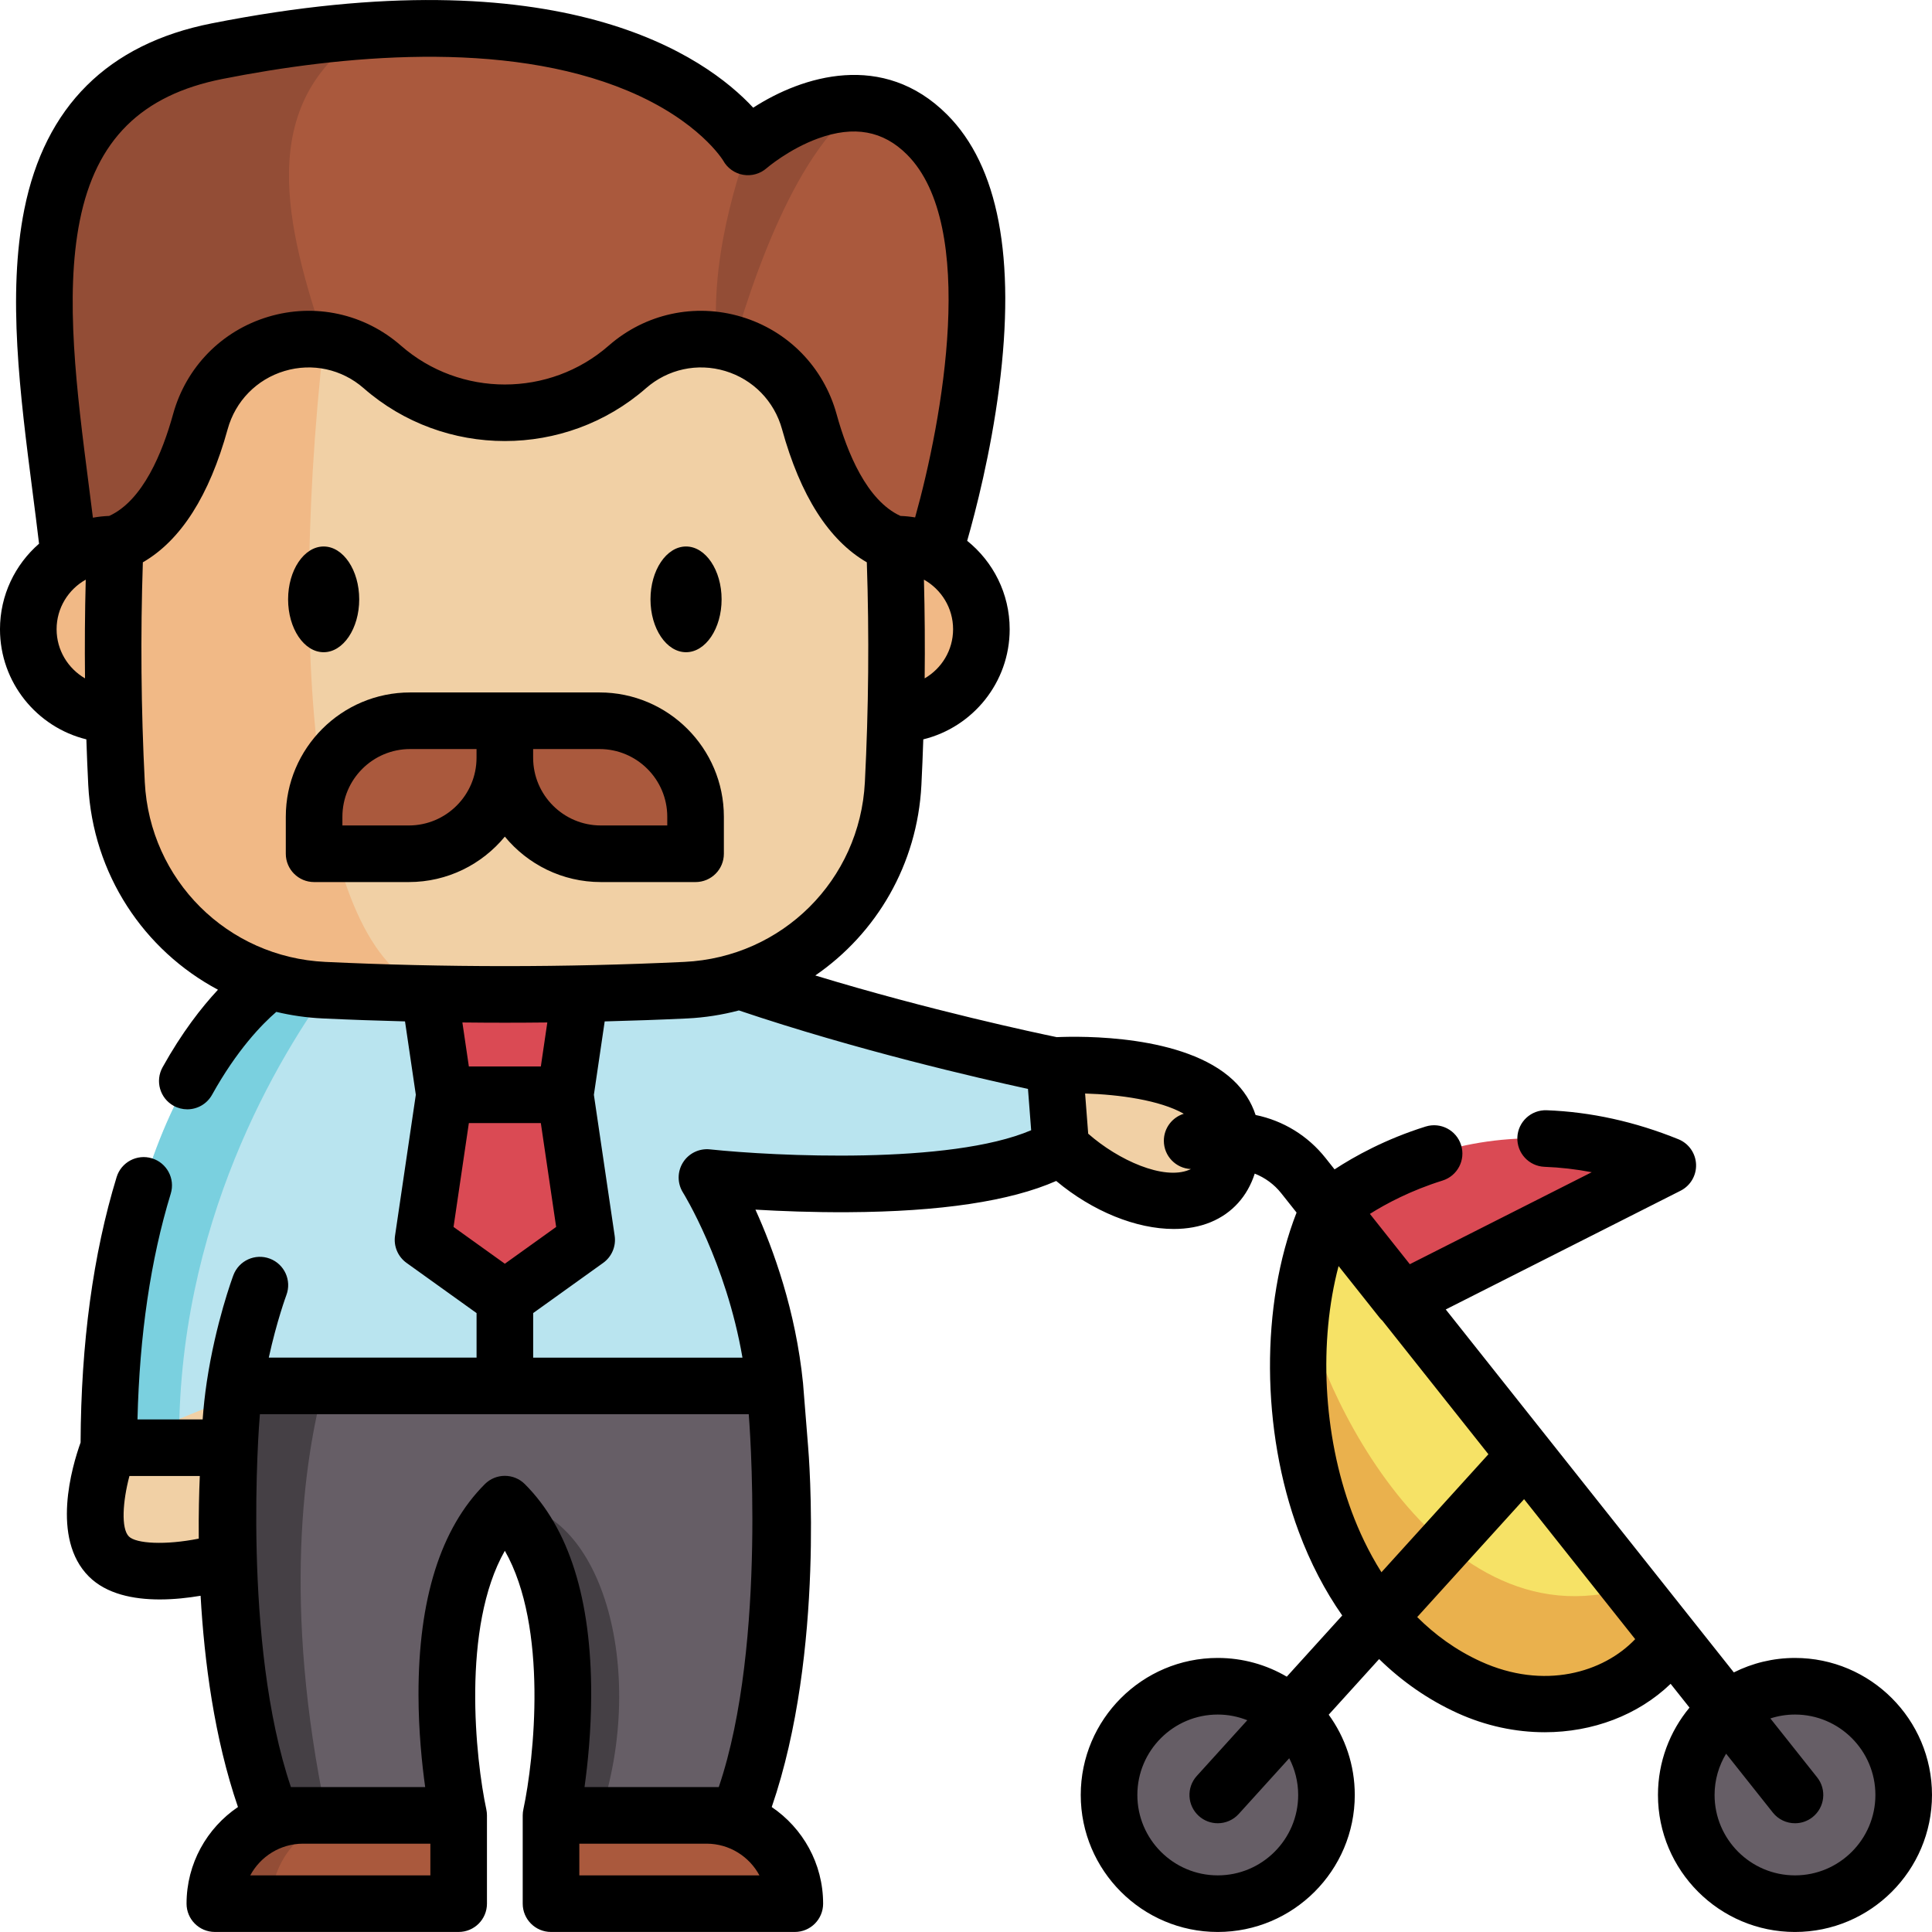 <svg id="Capa_1" enable-background="new 0 0 512 512" height="512" viewBox="0 0 512 512" width="512" xmlns="http://www.w3.org/2000/svg"><path d="m352.2 320.262s37.241-32.683 89.783-11.4l-70.525 35.661-13.417-2.477z" fill="#da4a54"/><circle cx="475.69" cy="475.682" fill="#665e66" r="28.81"/><circle cx="322.722" cy="475.682" fill="#665e66" r="28.81"/><path d="m279.469 282.394s46.845-2.831 46.845 19.93c0 22.762-27.714 19.081-45.188 1.607" fill="#f1d0a5"/><path d="m196.018 259.918c40.387 13.86 83.451 22.475 83.451 22.475l1.657 21.537c-25.513 15.352-93.774 8.124-93.774 8.124s14.805 23.574 18.002 55.235l1.308 16.375s4.97 56.671-10.934 97.426h-49.701s12.463-57.778-12.238-82.48c-24.701 24.701-12.238 82.48-12.238 82.48h-49.701c-15.904-40.755-10.934-97.426-10.934-97.426h-32.068c0-89.667 36.407-119.283 42.714-123.745" fill="#b9e4ef"/><path d="m195.732 481.087h-49.7s12.455-57.771-12.246-82.481c-24.7 24.71-12.236 82.481-12.236 82.481h-49.7c-15.902-40.752-10.93-97.427-10.93-97.427 0-5.61.528-11.189 1.305-16.371h143.131l1.305 16.371c.001 0 4.973 56.674-10.929 97.427z" fill="#665e66"/><path d="m60.487 413.541s-23.557 7.02-31.639-1.062 0-28.815 0-28.815l40.02-16.377z" fill="#f1d0a5"/><path d="m88.568 259.918c-14.816 19.998-41.808 64.646-41.101 123.742h-18.622c0-89.665 36.408-119.278 42.715-123.741h17.008z" fill="#7ad0df"/><path d="m86.555 481.087h-14.716c-15.902-40.752-10.93-97.427-10.93-97.427 0-5.61.528-11.189 1.305-16.371h23.585c-5.003 18.712-11.19 57.561.756 113.798z" fill="#454045"/><path d="m158.993 481.087h-12.973s12.465-57.771-12.236-82.481c25.209 0 38.172 43.402 25.209 82.481z" fill="#454045"/><path d="m149.802 290.129h-32.026l-5.669-38.456h43.365z" fill="#da4a54"/><path d="m237.382 189.307h.145c12.457 0 22.551-10.102 22.551-22.551 0-12.457-10.094-22.56-22.551-22.56-.162 0-.324 0-.486.009h-206.503c-.162-.009-.324-.009-.486-.009-12.457 0-22.551 10.102-22.551 22.56 0 12.449 10.094 22.551 22.551 22.551h.145" fill="#f1b986"/><path d="m247.517 146.534-153.172.656-76.061.32c-5.798-52.941-22.627-121.694 39.204-133.948 14.845-2.944 28.213-4.691 40.228-5.511 80.482-5.462 100.502 30.879 100.502 30.879s14.566-12.794 30.403-11.49c5.725.467 11.622 2.789 17.051 8.218 28.64 28.639 1.845 110.876 1.845 110.876z" fill="#aa593d"/><path d="m228.621 27.439c-18.814 12.926-31.125 51.604-36.825 73.65-5.577-22.456 1.238-47.175 6.422-62.159 0 0 14.566-12.795 30.403-11.491z" fill="#934d36"/><path d="m85.865 90.132 8.48 57.058-76.061.32c-5.798-52.941-22.627-121.694 39.204-133.948 14.845-2.944 28.213-4.691 40.228-5.511 0 .008-.008.008-.008.008-30.961 19.044-21.398 52.966-11.843 82.073z" fill="#934d36"/><path d="m237.602 172.04c0 11.876-.303 23.76-.91 35.636-1.517 29.69-25.277 53.326-54.983 54.729-20.766.984-41.541 1.32-62.307 1.025h-.008c-11.179-.156-22.349-.5-33.528-1.025-29.698-1.402-53.458-25.039-54.983-54.729-1.083-21.16-1.197-42.312-.353-63.472h.008c11.581-4.289 18.47-17.625 22.562-32.453 4.199-15.214 18.773-23.53 32.765-21.619 5.454.746 10.826 3.051 15.452 7.103 9.292 8.136 20.881 12.204 32.47 12.204s23.186-4.068 32.478-12.204c5.757-5.044 12.655-7.373 19.446-7.373 12.671 0 24.965 8.119 28.771 21.89 4.084 14.828 10.974 28.164 22.562 32.453.377 9.284.558 18.56.558 27.835z" fill="#f1d0a5"/><path d="m119.393 263.43c-11.179-.156-22.349-.5-33.528-1.025-29.698-1.402-53.458-25.039-54.983-54.729-1.083-21.16-1.197-42.312-.353-63.472h.008c11.581-4.289 18.47-17.625 22.562-32.453 4.199-15.214 18.773-23.53 32.765-21.619-10.62 94.834.001 172.256 33.529 173.298z" fill="#f1b986"/><path d="m117.776 290.129h32.026l5.67 38.455-21.683 15.546-21.682-15.546z" fill="#da4a54"/><path d="m56.94 504.492h64.611v-23.402h-41.21c-12.924 0-23.401 10.477-23.401 23.402z" fill="#aa593d"/><path d="m442.86 434.322c-9.74 15.53-32.4 22.46-53.56 12.81-37.56-17.14-50.04-66.6-43.73-104.44 1.35-8.16 3.58-15.79 6.63-22.43l79.81 100.41z" fill="#f6e266"/><path d="m442.86 434.322c-9.74 15.53-32.4 22.46-53.56 12.81-37.56-17.14-50.04-66.6-43.73-104.44 0 16.31 33.07 94.73 86.44 77.98z" fill="#eab14d"/><path d="m95.261 481.087c-12.923 0-23.405 10.482-23.405 23.405h-14.916c0-12.923 10.472-23.405 23.395-23.405z" fill="#934d36"/><g fill="#aa593d"><path d="m210.639 504.492h-64.611v-23.402h41.21c12.923 0 23.401 10.477 23.401 23.402z"/><path d="m83.241 226.255h25.102c14.053 0 25.445-11.392 25.445-25.445v-9.805h-25.102c-14.053 0-25.445 11.392-25.445 25.445z"/><path d="m184.333 226.255h-25.102c-14.053 0-25.445-11.392-25.445-25.445v-9.805h25.102c14.053 0 25.445 11.392 25.445 25.445z"/></g><path d="m85.771 172.844c5.196 0 9.424-6.285 9.424-14.01s-4.228-14.01-9.424-14.01c-5.195 0-9.423 6.285-9.423 14.01 0 7.726 4.227 14.01 9.423 14.01z"/><path d="m181.809 172.844c5.195 0 9.423-6.285 9.423-14.01s-4.228-14.01-9.423-14.01c-5.196 0-9.424 6.285-9.424 14.01 0 7.726 4.227 14.01 9.424 14.01z"/><path d="m475.69 439.373c-5.822 0-11.323 1.385-16.205 3.831l-76.345-96.184 62.226-31.465c2.624-1.327 4.23-4.065 4.108-7.003-.121-2.938-1.948-5.534-4.674-6.64-11.492-4.662-23.236-7.248-34.909-7.685-4.137-.155-7.62 3.075-7.775 7.214-.154 4.139 3.075 7.62 7.214 7.776 4.153.156 8.325.634 12.497 1.432l-48.207 24.377-10.583-13.333c4.304-2.711 10.849-6.207 19.251-8.833 3.954-1.236 6.157-5.442 4.921-9.396-1.235-3.953-5.443-6.156-9.396-4.921-10.667 3.334-18.912 7.927-24.139 11.354l-2.393-3.015c-4.722-5.95-11.267-9.918-18.535-11.4-1.125-3.452-3.125-6.577-5.947-9.234-12.895-12.138-40.379-11.678-46.752-11.395-5.317-1.098-33.583-7.089-63.983-16.343 16.204-11.135 27.042-29.411 28.117-50.452.206-4.032.366-8.075.503-12.12 13.125-3.22 22.893-15.079 22.893-29.183 0-9.468-4.403-17.922-11.262-23.436 2.249-7.863 6.222-23.217 8.459-40.526 4.452-34.461-.189-58.833-13.796-72.439-16.941-16.94-38.362-10.219-51.369-1.814-12.535-13.509-50.5-40.77-143.578-22.331-27.436 5.435-44.12 22.019-49.588 49.291-4.53 22.598-1.124 49.082 2.17 74.695.617 4.797 1.207 9.391 1.737 13.891-6.334 5.515-10.35 13.63-10.35 22.67 0 14.102 9.767 25.96 22.889 29.182.136 4.049.296 8.093.502 12.123 1.215 23.639 14.756 43.774 34.374 54.227-4.388 4.711-9.583 11.38-14.68 20.549-2.013 3.62-.71 8.187 2.91 10.199 1.154.642 2.404.946 3.638.946 2.635 0 5.191-1.391 6.563-3.857 6.606-11.885 13.201-18.663 17.029-21.967 3.963.947 8.071 1.539 12.288 1.738 7.253.342 14.532.597 21.821.784l2.864 19.442-5.51 37.367c-.409 2.778.768 5.553 3.05 7.189l18.558 13.305v11.803h-55.063c2.103-9.661 4.631-16.497 4.664-16.584 1.45-3.877-.515-8.197-4.391-9.65-3.882-1.456-8.202.51-9.656 4.389-.19.509-4.698 12.636-7.041 28.234-.513 3.421-.87 6.751-1.099 9.985h-17.272c.537-22.356 3.494-42.452 8.813-59.824 1.212-3.961-1.016-8.155-4.977-9.367-3.957-1.213-8.153 1.015-9.367 4.976-6.233 20.362-9.439 44.023-9.548 70.335-2.253 6.279-7.927 25.389 2.184 35.501 4.672 4.672 11.827 6.09 18.795 6.09 3.811 0 7.561-.426 10.823-.975.978 17.298 3.627 37.717 9.904 55.984-8.216 5.56-13.626 14.965-13.626 25.61 0 4.142 3.357 7.5 7.5 7.5h64.611c4.143 0 7.5-3.358 7.5-7.5v-23.4c0-.538-.059-1.063-.167-1.569 0-.002 0-.004-.001-.006-2.841-13.258-6.632-48.296 4.907-68.544 11.528 20.228 7.755 55.216 4.917 68.499-.115.522-.18 1.063-.18 1.62v23.402c0 4.142 3.357 7.5 7.5 7.5h64.611c4.143 0 7.5-3.358 7.5-7.5 0-10.642-5.408-20.045-13.619-25.605 14.184-41.277 9.814-93.585 9.617-95.824 0 0-1.319-16.472-1.325-16.523-1.934-19.2-7.86-35.492-12.609-45.97 6.659.391 15.233.732 24.509.678 24.532-.135 43.048-2.919 55.196-8.28 9.698 8.105 21.241 12.724 31.148 12.724 3.531 0 6.855-.587 9.813-1.812 5.711-2.366 9.727-6.878 11.652-12.858 2.713 1.072 5.138 2.825 7.012 5.186l4.075 5.134c-9.544 24.398-9.427 57.71.573 84.563 3.07 8.245 6.945 15.671 11.528 22.218l-14.696 16.213c-5.376-3.149-11.624-4.963-18.291-4.963-20.021 0-36.31 16.288-36.31 36.31s16.288 36.31 36.31 36.31 36.31-16.288 36.31-36.31c0-7.94-2.569-15.287-6.908-21.269l13.362-14.741c6.108 5.969 13.033 10.784 20.703 14.284 7.572 3.453 15.505 5.105 23.194 5.105 12.688 0 24.699-4.514 33.354-12.832l5.004 6.304c-5.218 6.289-8.359 14.359-8.359 23.15 0 20.021 16.288 36.31 36.31 36.31s36.31-16.291 36.31-36.312-16.288-36.309-36.31-36.309zm-230.643-259.599c.096-8.739.034-17.472-.194-26.162 4.603 2.579 7.726 7.501 7.726 13.144-.001 5.559-3.038 10.412-7.532 13.018zm-230.047-13.018c0-5.642 3.121-10.563 7.723-13.142-.227 8.703-.289 17.435-.194 26.159-4.493-2.607-7.529-7.459-7.529-13.017zm13.939-30.032c-1.468.054-2.908.214-4.315.472-.363-2.915-.742-5.873-1.134-8.914-3.139-24.411-6.386-49.652-2.339-69.833 4.278-21.341 16.288-33.265 37.794-37.525 30.925-6.126 74.646-10.561 107.324 3.094 19.033 7.954 25.364 18.507 25.381 18.533 1.097 1.991 3.038 3.376 5.277 3.768 2.238.392 4.534-.254 6.242-1.754.057-.05 5.903-5.076 13.663-7.89 9.504-3.447 17.207-2.046 23.538 4.287 18.835 18.834 9.339 70.495 2.148 96.157-1.269-.213-2.564-.346-3.881-.394-8.923-4.068-14.123-16.791-16.93-26.968-3.436-12.454-12.865-22.102-25.226-25.808-12.328-3.696-25.472-.84-35.161 7.641-15.695 13.742-39.371 13.74-55.066 0-9.688-8.482-22.834-11.338-35.159-7.642-12.36 3.706-21.791 13.354-25.226 25.808-2.806 10.176-8.007 22.899-16.93 26.968zm9.433 70.569c-.987-19.308-1.159-38.888-.514-58.274 10.064-5.82 17.611-17.655 22.472-35.274 2.054-7.447 7.688-13.214 15.073-15.428 7.353-2.205 15.192-.5 20.971 4.56 10.666 9.337 24.038 14.005 37.414 14.003 13.373-.001 26.75-4.669 37.413-14.003 5.782-5.06 13.626-6.763 20.973-4.56 7.385 2.214 13.02 7.982 15.074 15.429 4.859 17.618 12.405 29.452 22.469 35.272.648 19.313.476 38.895-.516 58.276-1.325 25.922-21.895 46.395-47.847 47.62-31.562 1.491-63.568 1.491-95.136 0-25.945-1.226-46.514-21.699-47.846-47.621zm95.418 63.738c3.752 0 7.504-.025 11.255-.066l-1.717 11.661h-19.074l-1.718-11.661c3.751.041 7.502.066 11.254.066zm-9.538 26.598h19.074l4.059 27.525-13.596 9.748-13.596-9.748zm-90.101 109.547c-2.102-2.102-1.643-9.296.148-16.015h18.651c-.186 4.245-.337 9.942-.279 16.592-8.857 1.766-16.6 1.343-18.52-.577zm32.171 89.816c2.676-4.984 7.933-8.382 13.971-8.4h33.758v8.4zm87.205 0v-8.4h33.759c6.037.018 11.293 3.416 13.97 8.4zm1.376-23.402c.857-6.127 1.755-14.828 1.77-24.464.039-25.333-5.875-44.113-17.579-55.817-2.93-2.929-7.678-2.929-10.607 0-11.704 11.704-17.618 30.484-17.579 55.817.016 9.636.913 18.337 1.77 24.464l-35.578.002c-12.958-38.195-8.514-95.725-8.224-98.804h129.551s5.039 60.549-7.944 98.804zm33.236-168.997c-2.85-.301-5.633 1.053-7.152 3.49-1.52 2.436-1.515 5.526.012 7.958.125.2 11.404 18.393 15.761 43.747h-55.465v-11.81l18.548-13.298c2.282-1.636 3.459-4.411 3.05-7.189l-5.508-37.354 2.865-19.455c7.287-.187 14.563-.442 21.813-.784 4.742-.224 9.339-.959 13.755-2.124 31.231 10.545 63.849 18.031 76.607 20.797l.844 10.951c-21.539 9.185-67.986 6.882-85.13 5.071zm100.244-4.151-.821-10.649c8.939.259 19.807 1.743 26.155 5.364-3.061.945-5.286 3.796-5.286 7.167 0 4.033 3.185 7.313 7.176 7.484-.182.09-.346.159-.479.214-6.749 2.796-18.691-2.502-26.745-9.58zm69.854 100.228c-7.645-20.529-8.778-45.198-3.502-65.153l10.851 13.668c.238.3.502.569.775.823l28.083 35.38-28.347 31.273c-3.474-5.485-6.018-11.045-7.86-15.991zm-14.206 75.012c0 11.75-9.56 21.31-21.31 21.31s-21.31-9.559-21.31-21.31 9.56-21.31 21.31-21.31c2.765 0 5.4.546 7.826 1.508l-13.383 14.764c-2.782 3.069-2.549 7.812.52 10.594 1.437 1.302 3.238 1.943 5.035 1.943 2.043 0 4.079-.83 5.559-2.463l13.381-14.763c1.506 2.921 2.372 6.222 2.372 9.727zm48.382-35.374c-6.685-3.05-12.221-7.163-16.838-11.769l28.32-31.244 29.446 37.097c-8.449 8.875-24.213 13.539-40.928 5.916zm83.277 56.684c-11.75 0-21.31-9.559-21.31-21.31 0-4.001 1.129-7.734 3.054-10.936l12.381 15.599c1.48 1.865 3.669 2.837 5.879 2.837 1.634 0 3.279-.531 4.658-1.626 3.244-2.575 3.786-7.293 1.211-10.537l-12.396-15.617c2.057-.663 4.247-1.03 6.522-1.03 11.75 0 21.31 9.559 21.31 21.31s-9.559 21.31-21.309 21.31z"/><path d="m159.231 233.755h25.102c4.143 0 7.5-3.358 7.5-7.5v-9.805c0-18.166-14.778-32.945-32.944-32.945h-25.102-25.102c-18.166 0-32.945 14.779-32.945 32.945v9.805c0 4.142 3.357 7.5 7.5 7.5h25.103c10.237 0 19.397-4.694 25.444-12.042 6.047 7.348 15.207 12.042 25.444 12.042zm17.602-17.305v2.305h-17.602c-9.895 0-17.944-8.05-17.944-17.945v-2.305h17.602c9.894.001 17.944 8.051 17.944 17.945zm-68.49 2.305h-17.603v-2.305c0-9.895 8.05-17.945 17.945-17.945h17.602v2.305c0 9.895-8.05 17.945-17.944 17.945z"/></svg>